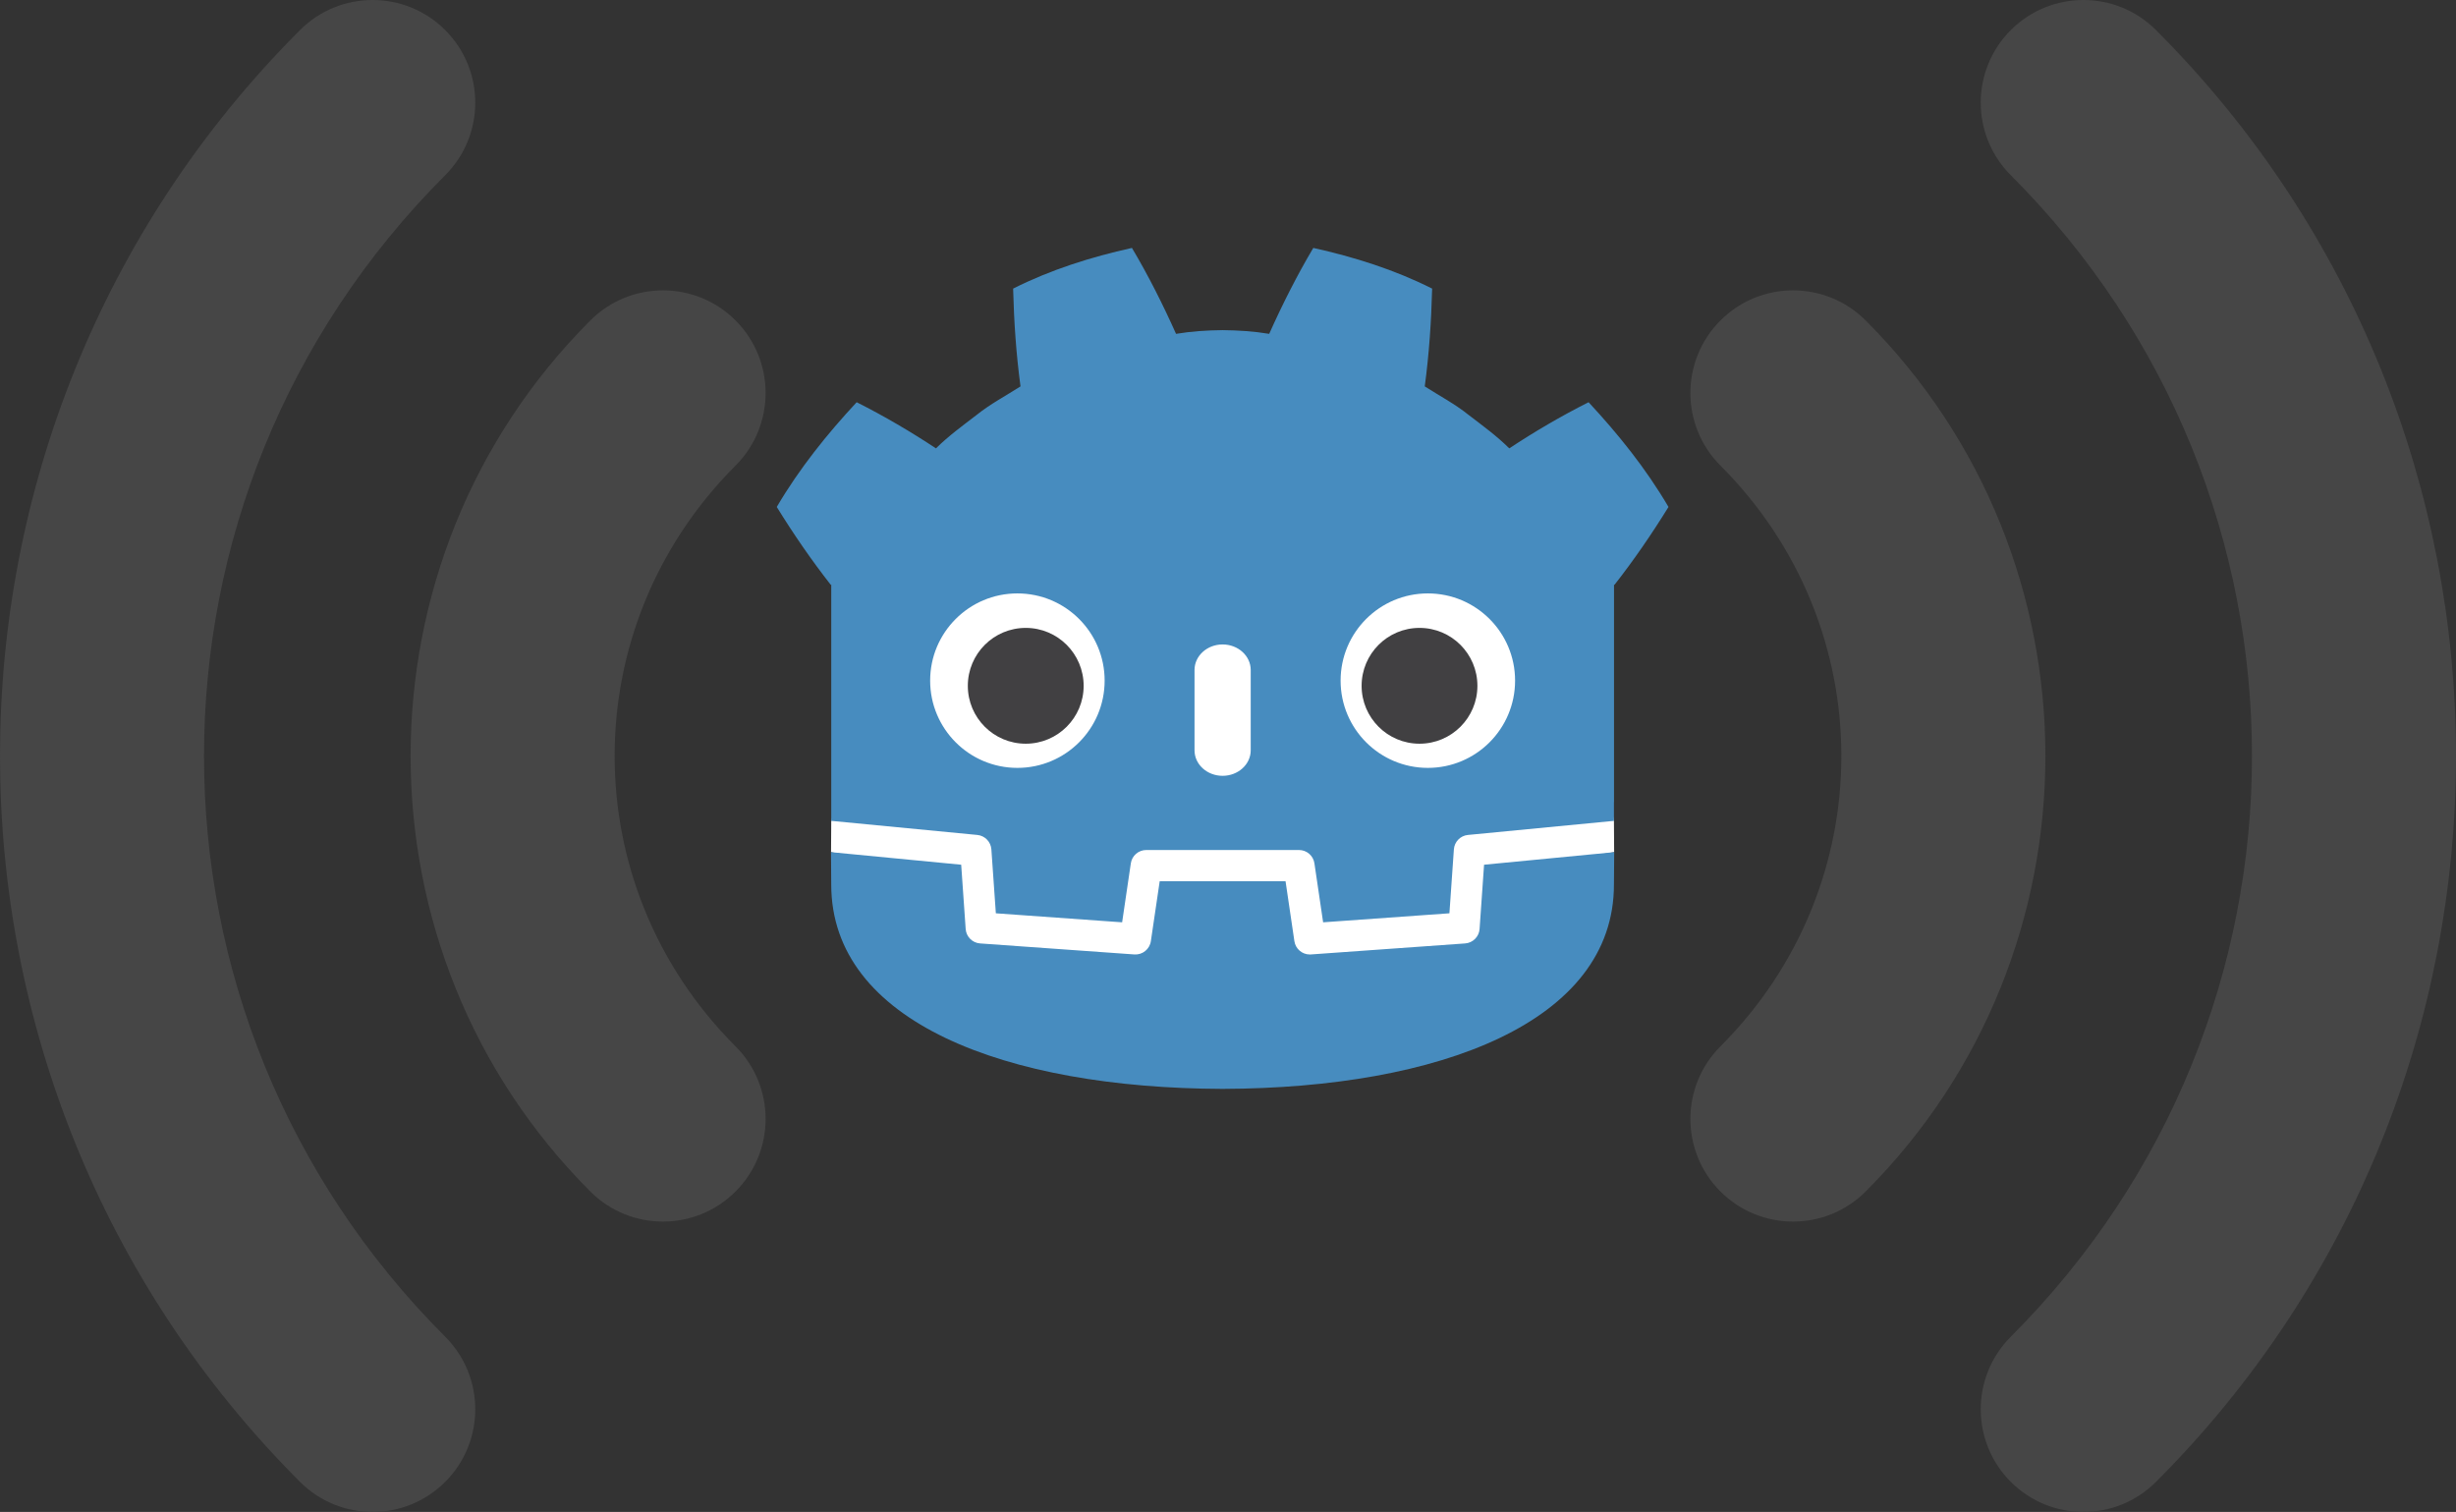 <?xml version="1.0" encoding="UTF-8" standalone="no"?><!-- Generator: Gravit.io --><svg xmlns="http://www.w3.org/2000/svg" xmlns:xlink="http://www.w3.org/1999/xlink" style="isolation:isolate" viewBox="264.674 177.845 925.978 570.011" width="925.978pt" height="570.011pt"><rect x="264.674" y="177.845" width="925.978" height="570.011" fill="#333333" stroke="none"/><defs><clipPath id="_clipPath_WE9fhoGHfWnNenG9Df7OiBW3QMVfYA3L"><rect x="264.674" y="177.845" width="925.978" height="570.011"/></clipPath></defs><g clip-path="url(#_clipPath_WE9fhoGHfWnNenG9Df7OiBW3QMVfYA3L)"><path d=" M 873.173 487.341 C 873.173 487.341 872.683 484.334 872.397 484.361 L 817.831 489.626 C 813.49 490.045 810.118 493.508 809.813 497.859 L 808.314 519.344 L 766.101 522.355 L 763.229 502.883 C 762.59 498.552 758.808 495.287 754.43 495.287 L 696.839 495.287 C 692.463 495.287 688.68 498.552 688.041 502.883 L 685.168 522.355 L 642.955 519.344 L 641.455 497.859 C 641.151 493.506 637.779 490.044 633.437 489.624 L 578.845 484.361 C 578.563 484.334 578.356 487.344 578.074 487.344 L 578.001 499.152 L 624.235 506.608 L 625.749 528.286 C 626.056 532.674 629.596 536.223 633.988 536.538 L 692.125 540.685 C 692.345 540.7 692.563 540.709 692.78 540.709 C 697.149 540.709 700.925 537.443 701.564 533.111 L 704.519 513.075 L 746.752 513.075 L 749.706 533.111 C 750.344 537.441 754.125 540.708 758.5 540.708 C 758.714 540.708 758.928 540.7 759.138 540.685 L 817.283 536.538 C 821.673 536.223 825.215 532.674 825.522 528.286 L 827.034 506.608 L 873.249 499.119 L 873.173 487.341 Z " fill="rgb(255,255,255)"/><path d=" M 691.443 271.315 C 676.085 274.729 660.892 279.481 646.648 286.651 C 646.974 299.228 647.787 311.279 649.435 323.52 C 643.904 327.064 638.09 330.105 632.923 334.254 C 627.674 338.292 622.311 342.157 617.558 346.881 C 608.062 340.6 598.012 334.697 587.658 329.486 C 576.497 341.498 566.06 354.463 557.535 368.97 C 563.949 379.346 570.645 389.071 577.875 398.3 L 578.077 398.3 L 578.077 487.339 C 578.239 487.34 578.404 487.347 578.565 487.362 L 633.151 492.624 C 636.01 492.9 638.251 495.202 638.45 498.067 L 640.133 522.163 L 687.748 525.562 L 691.028 503.322 C 691.453 500.438 693.927 498.302 696.844 498.302 L 754.434 498.302 C 757.349 498.302 759.823 500.438 760.248 503.322 L 763.528 525.562 L 811.145 522.163 L 812.826 498.067 C 813.027 495.202 815.266 492.901 818.125 492.624 L 872.689 487.362 C 872.85 487.347 873.013 487.34 873.175 487.339 L 873.175 480.233 L 873.199 480.225 L 873.199 398.299 L 873.4 398.299 C 880.631 389.07 887.323 379.344 893.74 368.969 C 885.218 354.461 874.776 341.496 863.615 329.485 C 853.264 334.696 843.209 340.598 833.713 346.88 C 828.961 342.157 823.609 338.292 818.352 334.253 C 813.187 330.105 807.365 327.063 801.844 323.519 C 803.488 311.278 804.302 299.227 804.629 286.65 C 790.384 279.481 775.192 274.728 759.826 271.314 C 753.691 281.625 748.081 292.789 743.195 303.705 C 737.401 302.737 731.58 302.378 725.752 302.309 L 725.752 302.301 C 725.712 302.301 725.674 302.309 725.639 302.309 C 725.603 302.309 725.564 302.301 725.528 302.301 L 725.528 302.309 C 719.688 302.378 713.872 302.737 708.077 303.705 C 703.194 292.79 697.588 281.625 691.444 271.314 L 691.443 271.315 Z  M 577.983 499.115 C 578.006 504.39 578.073 510.169 578.073 511.32 C 578.073 563.158 643.833 588.074 725.533 588.361 L 725.734 588.361 C 807.435 588.074 873.174 563.158 873.174 511.32 C 873.174 510.148 873.246 504.393 873.27 499.115 L 824.206 503.847 L 822.515 528.072 C 822.311 530.992 819.989 533.316 817.069 533.525 L 758.924 537.674 C 758.783 537.684 758.641 537.689 758.501 537.689 C 755.611 537.689 753.119 535.567 752.692 532.666 L 749.358 510.055 L 701.915 510.055 L 698.581 532.666 C 698.133 535.709 695.413 537.898 692.349 537.674 L 634.204 533.525 C 631.284 533.316 628.962 530.992 628.758 528.072 L 627.069 503.847 L 577.985 499.115 L 577.983 499.115 Z " fill="rgb(71,140,191)"/><path d=" M 648.256 401.565 C 630.096 401.565 615.365 416.281 615.365 434.444 C 615.365 452.619 630.095 467.342 648.256 467.342 C 666.425 467.342 681.152 452.619 681.152 434.444 C 681.152 416.281 666.425 401.565 648.256 401.565 L 648.256 401.565 Z  M 803.016 401.565 C 784.844 401.565 770.118 416.281 770.118 434.444 C 770.118 452.619 784.844 467.342 803.016 467.342 C 821.175 467.342 835.903 452.619 835.903 434.444 C 835.903 416.281 821.175 401.565 803.016 401.565 Z  M 725.629 420.805 C 719.781 420.805 715.041 425.119 715.041 430.428 L 715.041 460.711 C 715.041 466.024 719.781 470.334 725.629 470.334 C 731.478 470.334 736.229 466.024 736.229 460.711 L 736.229 430.428 C 736.229 425.119 731.478 420.805 725.629 420.805 Z " fill="rgb(255,255,255)"/><path d=" M 651.403 414.565 C 639.344 414.565 629.569 424.345 629.569 436.401 C 629.569 448.456 639.345 458.227 651.403 458.227 C 663.468 458.227 673.239 448.456 673.239 436.401 C 673.239 424.345 663.468 414.565 651.403 414.565 Z  M 799.863 414.565 C 787.807 414.565 778.039 424.345 778.039 436.401 C 778.039 448.456 787.808 458.227 799.863 458.227 C 811.931 458.227 821.697 448.456 821.697 436.401 C 821.697 424.345 811.931 414.565 799.863 414.565 L 799.863 414.565 Z " fill="rgb(65,64,66)"/><path d=" M 1077.538 189.181 C 1062.423 174.067 1037.918 174.067 1022.804 189.181 C 1007.689 204.295 1007.689 228.8 1022.804 243.915 C 1144.042 365.153 1144.042 560.548 1022.804 681.787 C 1007.689 696.901 1007.689 721.406 1022.804 736.52 C 1037.918 751.635 1062.423 751.635 1077.538 736.52 C 1228.357 585.701 1228.357 340 1077.538 189.181 Z  M 968.07 298.649 C 952.955 283.534 928.45 283.534 913.336 298.649 C 898.221 313.763 898.221 338.268 913.336 353.383 C 974.118 414.165 974.118 511.537 913.336 572.319 C 898.221 587.433 898.221 611.938 913.336 627.053 C 928.45 642.167 952.955 642.167 968.07 627.053 C 1058.43 536.692 1058.433 389.012 968.07 298.649 Z " fill-rule="evenodd" fill="rgb(70,70,70)"/><path d=" M 377.788 736.52 C 392.903 751.635 417.408 751.635 432.522 736.52 C 447.637 721.406 447.637 696.901 432.522 681.787 C 311.284 560.548 311.284 365.153 432.522 243.915 C 447.637 228.8 447.637 204.295 432.522 189.181 C 417.408 174.067 392.903 174.067 377.788 189.181 C 226.969 340 226.969 585.701 377.788 736.52 Z  M 487.256 627.053 C 502.371 642.167 526.876 642.167 541.99 627.053 C 557.105 611.938 557.105 587.433 541.99 572.319 C 481.208 511.537 481.208 414.165 541.99 353.383 C 557.105 338.268 557.105 313.763 541.99 298.649 C 526.876 283.534 502.371 283.534 487.256 298.649 C 396.896 389.009 396.893 536.69 487.256 627.053 Z " fill-rule="evenodd" fill="rgb(70,70,70)"/></g></svg>